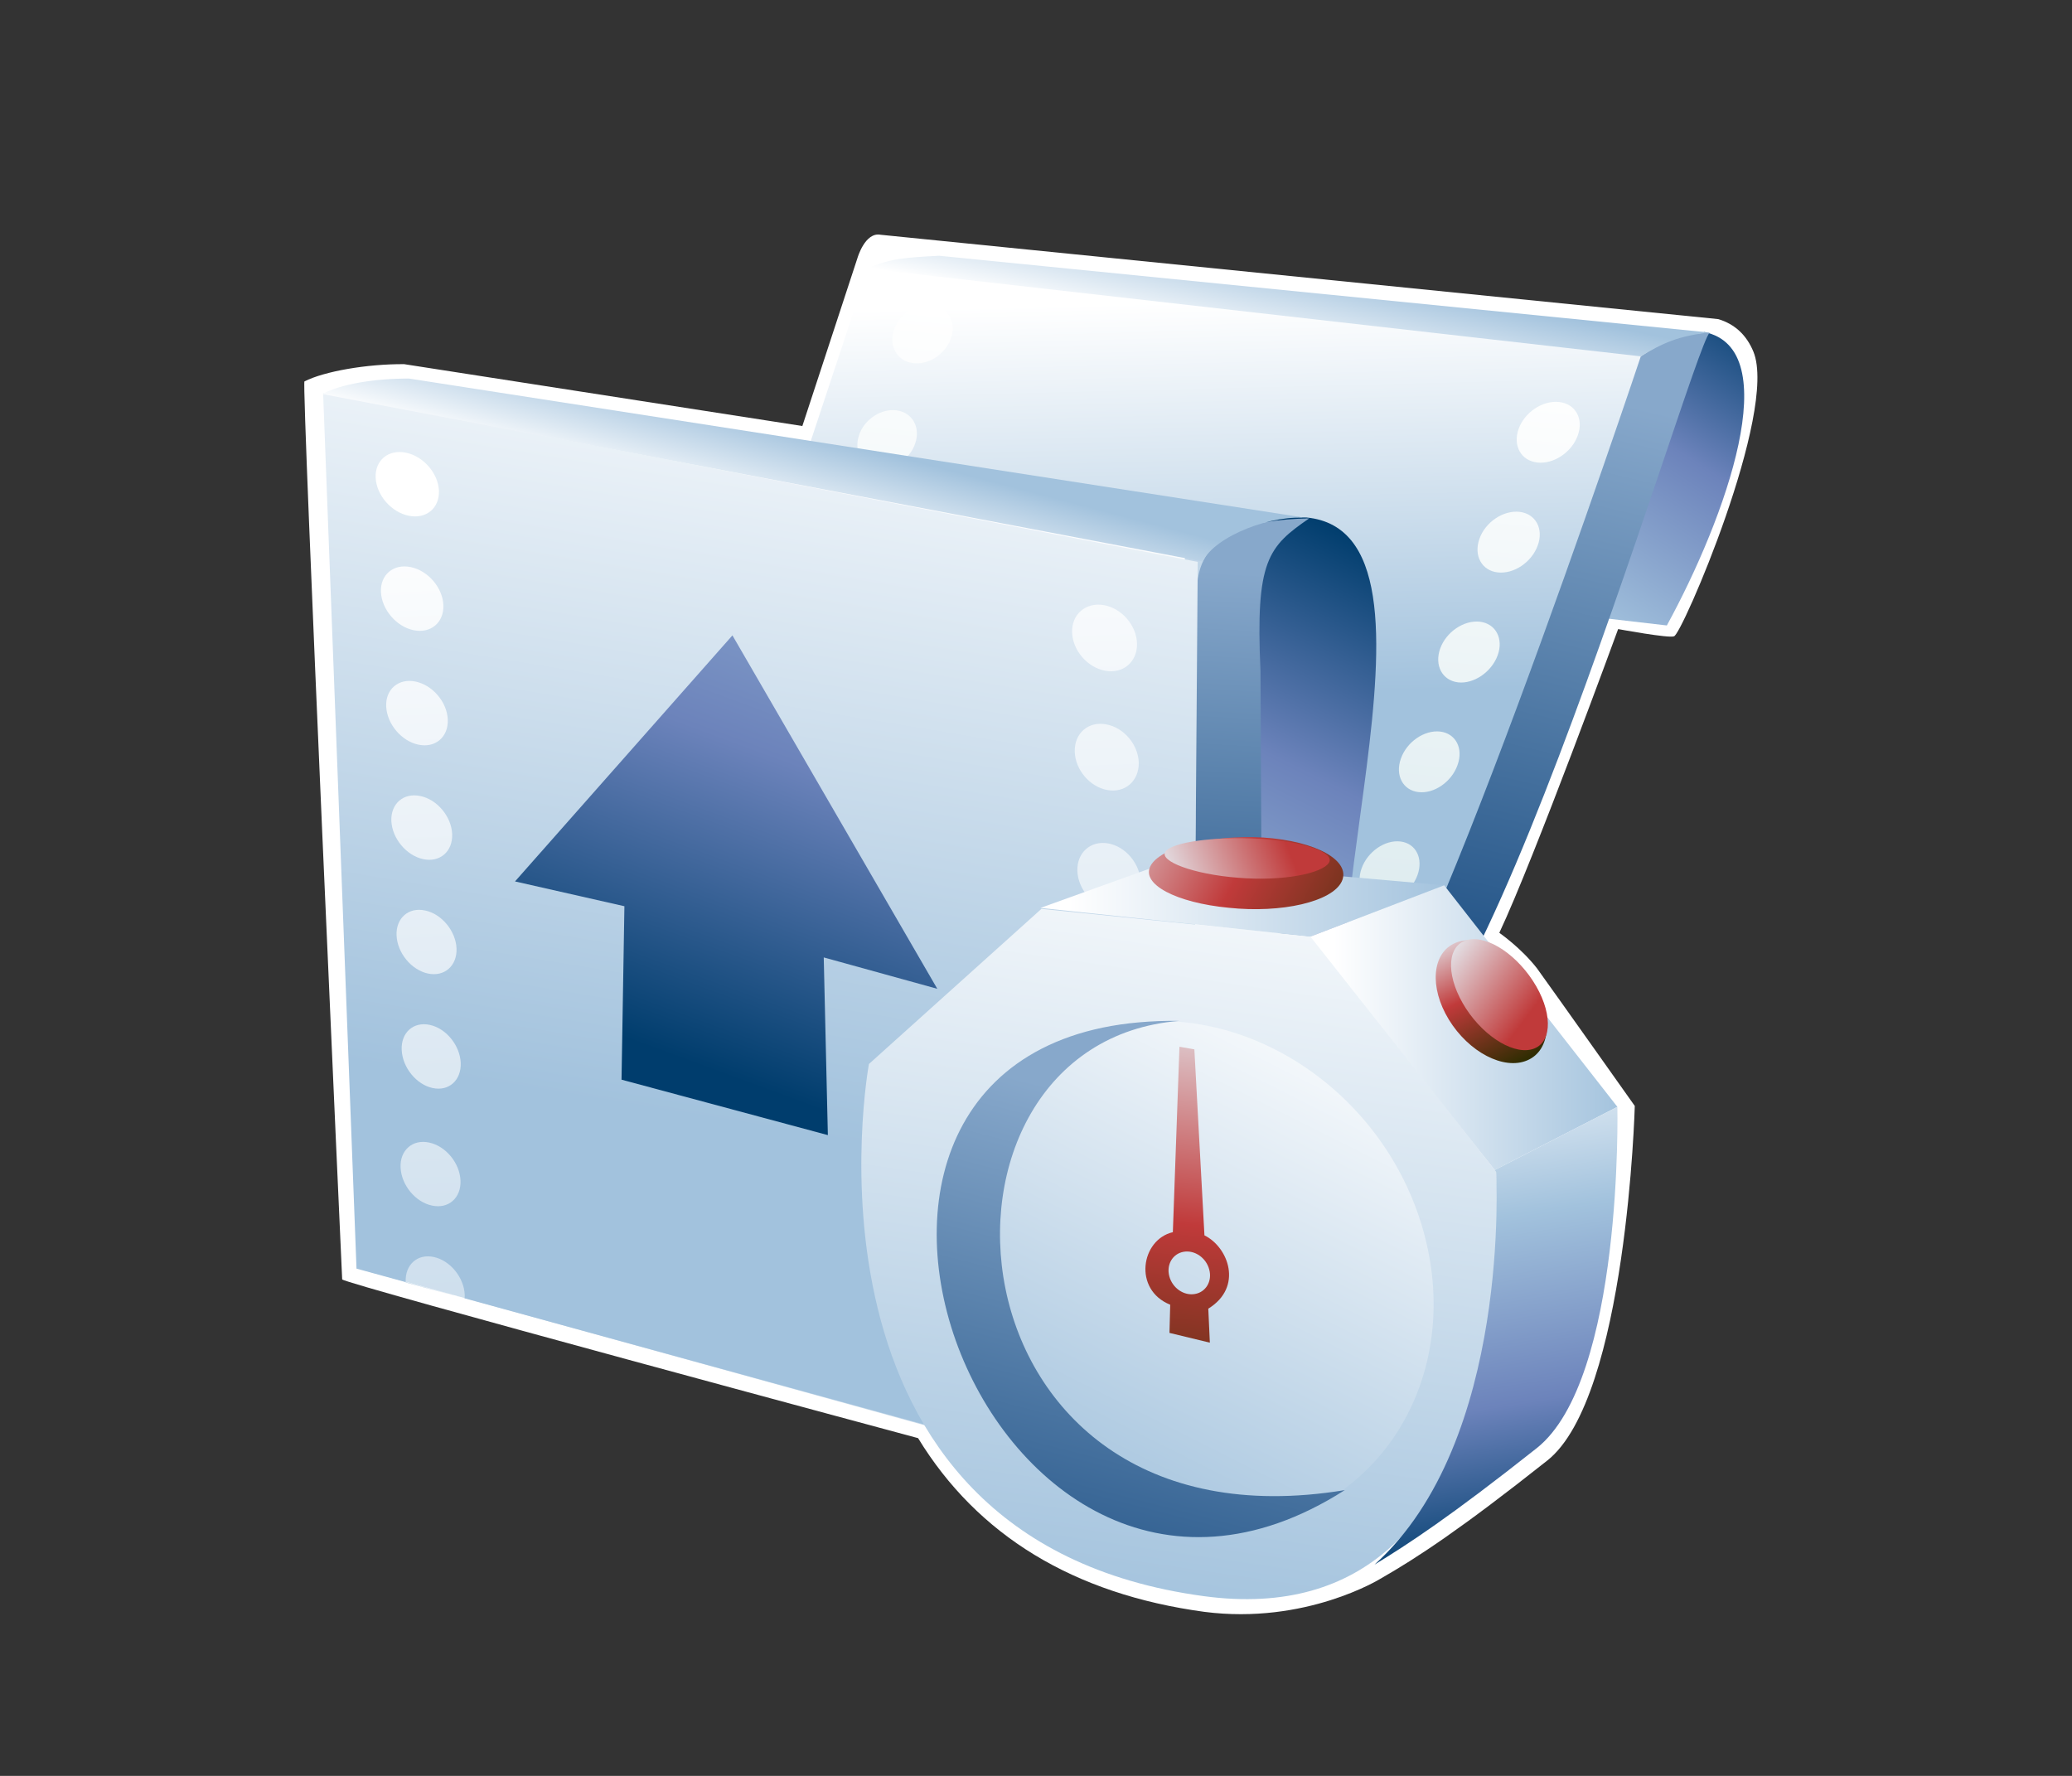 <?xml version="1.0" encoding="UTF-8"?>
<svg xmlns="http://www.w3.org/2000/svg" xmlns:xlink="http://www.w3.org/1999/xlink" contentScriptType="text/ecmascript" width="84" baseProfile="tiny" zoomAndPan="magnify" contentStyleType="text/css" viewBox="0 0 84 72" height="72" preserveAspectRatio="xMidYMid meet" version="1.1">
    <rect x="0" y="0" width="84" height="72" fill="#333333" stroke="none"/>
    <g>
        <g>
            <path fill="#ffffff" d="M 34.761 10.464 C 34.761 10.464 32.705 16.732 32.528 17.272 C 31.937 17.18 16.385 14.764 16.385 14.764 C 14.864 14.754 13.132 15.059 12.342 15.464 C 12.219 15.528 13.872 51.87 13.872 51.87 C 13.878 52.027 36.994 58.246 37.22 58.307 C 39.63 62.253 43.524 64.63 48.82 65.349 C 52.933 65.881 55.955 64.012 55.955 64.012 C 57.454 63.156 59.232 61.985 62.73 59.213 C 65.959 56.655 66.275 44.839 66.275 44.839 C 66.275 44.839 63.104 40.36 62.306 39.254 C 61.66 38.43 60.826 37.852 60.783 37.819 C 62.188 34.846 65.6 25.505 65.6 25.505 C 65.6 25.505 67.703 25.893 67.865 25.795 C 68.156 25.795 72.086 16.704 71.084 14.258 C 70.806 13.583 70.33 13.139 69.66 12.938 L 35.701 9.518 C 35.065 9.396 34.761 10.464 34.761 10.464 z "/>
            <linearGradient x1="-684.72" gradientTransform="matrix(1.19 0 0 -1.19 875.673 1351.901)" y1="1109.135" x2="-674.687" gradientUnits="userSpaceOnUse" y2="1124.696" xlink:type="simple" xlink:actuate="onLoad" id="XMLID_23_" xlink:show="other">
                <stop stop-color="#ffffff" offset="0"/>
                <stop stop-color="#a2c2dd" offset="0.35"/>
                <stop stop-color="#6c83bb" offset="0.7"/>
                <stop stop-color="#003d6d" offset="1"/>
            </linearGradient>
            <path fill="url(#XMLID_23_)" d="M 69.091 13.462 C 72.413 14.135 69.976 20.967 67.575 25.358 L 64.521 25.004 C 64.521 25.006 68.92 13.362 69.091 13.462 z "/>
            <linearGradient x1="-693.303" gradientTransform="matrix(1.19 0 0 -1.19 875.673 1351.901)" y1="1124.455" x2="-696.885" gradientUnits="userSpaceOnUse" y2="1088.52" xlink:type="simple" xlink:actuate="onLoad" id="XMLID_24_" xlink:show="other">
                <stop stop-color="#ffffff" offset="0"/>
                <stop stop-color="#bfdae1" offset="1"/>
            </linearGradient>
            <polygon fill="url(#XMLID_24_)" points="57.404,39.11 32.694,18.796 35.725,10.156 67.332,13.766   "/>
            <linearGradient x1="-693.632" gradientTransform="matrix(1.19 0 0 -1.19 875.673 1351.901)" y1="1128.167" x2="-693.24" gradientUnits="userSpaceOnUse" y2="1112.377" xlink:type="simple" xlink:actuate="onLoad" id="XMLID_25_" xlink:show="other">
                <stop stop-color="#ffffff" offset="0"/>
                <stop stop-color="#ffffff" offset="0.15"/>
                <stop stop-color="#a2c2dd" offset="1"/>
            </linearGradient>
            <path fill="url(#XMLID_25_)" d="M 56.888 40.921 L 32.694 18.408 L 35.362 10.352 L 67.524 14.444 L 56.888 40.921 z M 37.789 12.367 C 37.147 12.276 36.451 12.734 36.239 13.382 C 36.024 14.029 36.368 14.631 37.003 14.721 C 37.64 14.812 38.335 14.354 38.556 13.706 C 38.774 13.055 38.431 12.457 37.789 12.367 z M 36.354 16.638 C 35.725 16.55 35.032 17.003 34.823 17.652 C 34.607 18.301 34.942 18.903 35.572 18.993 C 36.202 19.081 36.888 18.627 37.103 17.978 C 37.326 17.327 36.991 16.726 36.354 16.638 z M 63.206 16.299 C 62.538 16.225 61.805 16.717 61.564 17.393 C 61.325 18.07 61.666 18.681 62.325 18.752 C 62.985 18.827 63.719 18.337 63.962 17.658 C 64.213 16.98 63.871 16.37 63.206 16.299 z M 61.599 20.752 C 60.946 20.68 60.215 21.166 59.976 21.847 C 59.737 22.525 60.07 23.135 60.718 23.207 C 61.373 23.282 62.098 22.793 62.342 22.111 C 62.589 21.437 62.255 20.825 61.599 20.752 z M 59.993 25.206 C 59.346 25.134 58.624 25.623 58.384 26.3 C 58.146 26.979 58.47 27.589 59.112 27.665 C 59.749 27.736 60.469 27.246 60.716 26.568 C 60.963 25.892 60.638 25.282 59.993 25.206 z M 58.384 29.66 C 57.746 29.588 57.032 30.076 56.793 30.754 C 56.553 31.431 56.869 32.039 57.505 32.114 C 58.134 32.19 58.845 31.704 59.087 31.024 C 59.335 30.345 59.022 29.737 58.384 29.66 z M 56.777 34.117 C 56.144 34.041 55.441 34.53 55.199 35.208 C 54.961 35.883 55.266 36.497 55.894 36.574 C 56.517 36.646 57.216 36.162 57.465 35.482 C 57.711 34.801 57.401 34.193 56.777 34.117 z "/>
            <linearGradient x1="-680.94" gradientTransform="matrix(1.19 0 0 -1.19 875.673 1351.901)" y1="1122.396" x2="-685.392" gradientUnits="userSpaceOnUse" y2="1103.441" xlink:type="simple" xlink:actuate="onLoad" id="XMLID_26_" xlink:show="other">
                <stop stop-color="#87a8cb" offset="0"/>
                <stop stop-color="#235487" offset="1"/>
            </linearGradient>
            <path fill="url(#XMLID_26_)" d="M 66.519 14.448 C 66.519 14.448 57.071 42.742 54.941 42.708 C 58.57 48.813 68.497 14.351 69.309 13.485 C 68.11 13.532 67.353 13.879 66.519 14.448 z "/>
            <linearGradient x1="-692.003" gradientTransform="matrix(1.19 0 0 -1.19 875.673 1351.901)" y1="1123.837" x2="-691.342" gradientUnits="userSpaceOnUse" y2="1127.054" xlink:type="simple" xlink:actuate="onLoad" id="XMLID_27_" xlink:show="other">
                <stop stop-color="#ffffff" offset="0"/>
                <stop stop-color="#ffffff" offset="0.05"/>
                <stop stop-color="#a2c2dd" offset="1"/>
            </linearGradient>
            <path fill="url(#XMLID_27_)" d="M 66.519 14.448 C 67.378 13.92 68.066 13.607 69.309 13.482 L 38.069 10.369 C 36.729 10.442 36.073 10.476 35.158 10.89 L 66.519 14.448 z "/>
            <linearGradient x1="-698.981" gradientTransform="matrix(1.19 0 0 -1.19 875.673 1351.901)" y1="1092.748" x2="-687.078" gradientUnits="userSpaceOnUse" y2="1116.476" xlink:type="simple" xlink:actuate="onLoad" id="XMLID_28_" xlink:show="other">
                <stop stop-color="#ffffff" offset="0"/>
                <stop stop-color="#a2c2dd" offset="0.35"/>
                <stop stop-color="#6c83bb" offset="0.7"/>
                <stop stop-color="#003d6d" offset="1"/>
            </linearGradient>
            <path fill="url(#XMLID_28_)" d="M 51.324 21.125 C 60.251 19.054 52.65 37.555 54.94 42.708 L 50.16 35.1 C 50.16 35.098 51.298 21.374 51.324 21.125 z "/>
            <linearGradient x1="-692.91" gradientTransform="matrix(1.19 0 0 -1.19 875.673 1351.901)" y1="1116.49" x2="-693.797" gradientUnits="userSpaceOnUse" y2="1100.832" xlink:type="simple" xlink:actuate="onLoad" id="XMLID_29_" xlink:show="other">
                <stop stop-color="#87a8cb" offset="0"/>
                <stop stop-color="#235487" offset="1"/>
            </linearGradient>
            <path fill="url(#XMLID_29_)" d="M 48.45 34.84 L 48.52 24.068 C 48.49 21.614 50.621 21.066 53.076 21.017 C 51.415 22.16 50.893 22.715 51.101 27.202 L 51.142 35.487 L 48.45 34.84 z "/>
            <linearGradient x1="-709.867" gradientTransform="matrix(1.19 0 0 -1.19 875.673 1351.901)" y1="1121.951" x2="-707.98" gradientUnits="userSpaceOnUse" y2="1067.968" xlink:type="simple" xlink:actuate="onLoad" id="XMLID_30_" xlink:show="other">
                <stop stop-color="#ffffff" offset="0"/>
                <stop stop-color="#ffffff" offset="0.05"/>
                <stop stop-color="#a2c2dd" offset="1"/>
            </linearGradient>
            <polygon fill="url(#XMLID_30_)" points="47.904,60.667 14.71,51.487 13.356,15.992 48.036,22.259   "/>
            <linearGradient x1="-705.814" gradientTransform="matrix(1.19 0 0 -1.19 875.673 1351.901)" y1="1127.542" x2="-710.727" gradientUnits="userSpaceOnUse" y2="1097.711" xlink:type="simple" xlink:actuate="onLoad" id="XMLID_31_" xlink:show="other">
                <stop stop-color="#ffffff" offset="0"/>
                <stop stop-color="#ffffff" offset="0.05"/>
                <stop stop-color="#a2c2dd" offset="1"/>
            </linearGradient>
            <path fill="url(#XMLID_31_)" d="M 48.271 60.72 L 14.453 51.434 L 13.099 15.94 L 48.557 22.781 L 48.271 60.72 z M 16.457 18.353 C 15.744 18.208 15.198 18.663 15.229 19.368 C 15.264 20.076 15.861 20.767 16.57 20.91 C 17.276 21.056 17.823 20.601 17.795 19.893 C 17.766 19.188 17.164 18.498 16.457 18.353 z M 16.653 22.992 C 15.951 22.846 15.409 23.302 15.444 24.006 C 15.478 24.714 16.07 25.406 16.766 25.55 C 17.465 25.695 18.005 25.237 17.974 24.529 C 17.946 23.828 17.354 23.136 16.653 22.992 z M 16.849 27.633 C 16.158 27.487 15.621 27.946 15.657 28.649 C 15.693 29.357 16.276 30.048 16.963 30.191 C 17.65 30.337 18.182 29.879 18.153 29.174 C 18.125 28.465 17.542 27.779 16.849 27.633 z M 17.045 32.275 C 16.362 32.126 15.834 32.585 15.866 33.29 C 15.9 33.998 16.479 34.687 17.156 34.832 C 17.833 34.977 18.359 34.523 18.331 33.815 C 18.302 33.107 17.724 32.415 17.045 32.275 z M 17.237 36.915 C 16.565 36.766 16.043 37.227 16.077 37.929 C 16.109 38.638 16.681 39.327 17.348 39.47 C 18.017 39.613 18.536 39.156 18.508 38.453 C 18.479 37.75 17.908 37.054 17.237 36.915 z M 17.427 41.553 C 16.764 41.407 16.252 41.863 16.285 42.567 C 16.315 43.276 16.878 43.97 17.535 44.111 C 18.195 44.257 18.704 43.799 18.678 43.094 C 18.649 42.387 18.089 41.695 17.427 41.553 z M 17.398 46.323 C 16.727 46.177 16.206 46.636 16.24 47.338 C 16.273 48.049 16.842 48.738 17.511 48.877 C 18.18 49.024 18.699 48.568 18.669 47.863 C 18.64 47.155 18.074 46.466 17.398 46.323 z M 44.753 24.534 C 44.024 24.406 43.445 24.899 43.463 25.634 C 43.484 26.368 44.088 27.069 44.814 27.196 C 45.532 27.325 46.109 26.835 46.095 26.101 C 46.083 25.364 45.481 24.663 44.753 24.534 z M 44.842 29.367 C 44.124 29.234 43.555 29.727 43.571 30.466 C 43.586 31.202 44.181 31.905 44.896 32.031 C 45.607 32.16 46.175 31.666 46.166 30.929 C 46.153 30.194 45.561 29.495 44.842 29.367 z M 44.93 34.195 C 44.221 34.068 43.66 34.562 43.677 35.297 C 43.696 36.03 44.279 36.732 44.984 36.86 C 45.691 36.99 46.251 36.495 46.239 35.76 C 46.225 35.026 45.639 34.324 44.93 34.195 z M 17.59 50.964 C 16.926 50.818 16.415 51.274 16.447 51.978 C 16.447 51.985 16.447 51.989 16.447 51.996 L 18.833 52.636 C 18.837 52.593 18.843 52.55 18.841 52.505 C 18.816 51.799 18.254 51.106 17.59 50.964 z "/>
            <linearGradient x1="-708.349" gradientTransform="matrix(1.19 0 0 -1.19 875.673 1351.901)" y1="1117.916" x2="-707.514" gradientUnits="userSpaceOnUse" y2="1121.081" xlink:type="simple" xlink:actuate="onLoad" id="XMLID_32_" xlink:show="other">
                <stop stop-color="#ffffff" offset="0"/>
                <stop stop-color="#ffffff" offset="0.05"/>
                <stop stop-color="#a2c2dd" offset="1"/>
            </linearGradient>
            <path fill="url(#XMLID_32_)" d="M 48.76 22.765 C 49.242 21.728 51.658 20.806 53.078 21.018 L 16.582 15.348 C 15.233 15.344 13.833 15.56 13.07 15.976 L 48.76 22.765 z "/>
            <linearGradient x1="-693.172" gradientTransform="matrix(1.19 0 0 -1.19 875.673 1351.901)" y1="1110.222" x2="-697.467" gradientUnits="userSpaceOnUse" y2="1080.808" xlink:type="simple" xlink:actuate="onLoad" id="XMLID_33_" xlink:show="other">
                <stop stop-color="#ffffff" offset="0"/>
                <stop stop-color="#ffffff" offset="0.05"/>
                <stop stop-color="#a2c2dd" offset="1"/>
            </linearGradient>
            <path fill="url(#XMLID_33_)" d="M 35.227 43.138 L 42.22 36.848 L 53.192 37.967 L 60.654 47.514 C 60.654 47.514 62.196 66.524 48.801 64.713 C 31.659 62.397 35.227 43.138 35.227 43.138 z "/>
            <linearGradient x1="-700.134" gradientTransform="matrix(1.19 0 0 -1.19 875.673 1351.901)" y1="1104.984" x2="-686.386" gradientUnits="userSpaceOnUse" y2="1104.984" xlink:type="simple" xlink:actuate="onLoad" id="XMLID_34_" xlink:show="other">
                <stop stop-color="#ffffff" offset="0"/>
                <stop stop-color="#ffffff" offset="0.05"/>
                <stop stop-color="#a2c2dd" offset="1"/>
            </linearGradient>
            <polygon fill="url(#XMLID_34_)" points="42.181,36.81 47.444,34.915 58.548,35.893 53.123,37.972   "/>
            <linearGradient x1="-690.943" gradientTransform="matrix(1.19 0 0 -1.19 875.673 1351.901)" y1="1100.6" x2="-680.488" gradientUnits="userSpaceOnUse" y2="1100.6" xlink:type="simple" xlink:actuate="onLoad" id="XMLID_35_" xlink:show="other">
                <stop stop-color="#ffffff" offset="0"/>
                <stop stop-color="#ffffff" offset="0.05"/>
                <stop stop-color="#a2c2dd" offset="1"/>
            </linearGradient>
            <polygon fill="url(#XMLID_35_)" points="53.123,37.972 58.548,35.893 65.569,44.875 60.596,47.436   "/>
            <linearGradient x1="-688.552" gradientTransform="matrix(1.19 0 0 -1.19 875.673 1351.901)" y1="1105.3" x2="-699.237" gradientUnits="userSpaceOnUse" y2="1084.042" xlink:type="simple" xlink:actuate="onLoad" id="XMLID_36_" xlink:show="other">
                <stop stop-color="#ffffff" offset="0"/>
                <stop stop-color="#ffffff" offset="0.15"/>
                <stop stop-color="#a2c2dd" offset="1"/>
            </linearGradient>
            <path fill="url(#XMLID_36_)" d="M 57.755 50.094 C 59.231 55.731 56.097 61.032 50.764 61.936 C 45.43 62.837 39.914 59.0 38.439 53.366 C 36.965 47.727 40.098 42.428 45.43 41.523 C 50.764 40.622 56.281 44.457 57.755 50.094 z "/>
            <linearGradient x1="-694.682" gradientTransform="matrix(1.19 0 0 -1.19 875.673 1351.901)" y1="1097.65" x2="-699.02" gradientUnits="userSpaceOnUse" y2="1080.861" xlink:type="simple" xlink:actuate="onLoad" id="XMLID_37_" xlink:show="other">
                <stop stop-color="#87a8cb" offset="0"/>
                <stop stop-color="#235487" offset="1"/>
            </linearGradient>
            <path fill="url(#XMLID_37_)" d="M 47.816 41.39 C 29.478 41.116 39.726 69.861 54.518 60.414 C 37.998 63.133 36.594 42.278 47.816 41.39 z "/>
            <linearGradient x1="-686.301" gradientTransform="matrix(1.19 0 0 -1.19 875.673 1351.901)" y1="1100.744" x2="-683.476" gradientUnits="userSpaceOnUse" y2="1082.824" xlink:type="simple" xlink:actuate="onLoad" id="XMLID_38_" xlink:show="other">
                <stop stop-color="#ffffff" offset="0"/>
                <stop stop-color="#a2c2dd" offset="0.35"/>
                <stop stop-color="#6c83bb" offset="0.7"/>
                <stop stop-color="#003d6d" offset="1"/>
            </linearGradient>
            <path fill="url(#XMLID_38_)" d="M 65.569 44.875 L 60.595 47.438 L 60.593 47.441 L 60.652 47.514 C 60.652 47.514 61.297 58.438 55.723 63.435 C 57.063 62.619 58.78 61.501 62.297 58.715 C 65.818 55.929 65.569 44.875 65.569 44.875 z "/>
            <linearGradient x1="-686.363" gradientTransform="matrix(1.19 0 0 -1.19 875.673 1351.901)" y1="1104.518" x2="-683.815" gradientUnits="userSpaceOnUse" y2="1099.63" xlink:type="simple" xlink:actuate="onLoad" id="XMLID_39_" xlink:show="other">
                <stop stop-color="#e6eef4" offset="0"/>
                <stop stop-color="#c03a3a" offset="0.44"/>
                <stop stop-color="#302d02" offset="0.94"/>
                <stop stop-color="#302d02" offset="1"/>
            </linearGradient>
            <path fill="url(#XMLID_39_)" d="M 62.175 39.882 C 62.98 41.196 62.863 42.591 61.914 42.991 C 60.964 43.398 59.542 42.655 58.736 41.336 C 57.935 40.023 58.052 38.629 59.002 38.228 C 59.947 37.822 61.366 38.564 62.175 39.882 z "/>
            <linearGradient x1="-686.623" gradientTransform="matrix(1.19 0 0 -1.19 875.673 1351.901)" y1="1103.336" x2="-683.928" gradientUnits="userSpaceOnUse" y2="1101.284" xlink:type="simple" xlink:actuate="onLoad" id="XMLID_40_" xlink:show="other">
                <stop stop-color="#e3dfe4" offset="0"/>
                <stop stop-color="#c03a3a" offset="1"/>
            </linearGradient>
            <path fill="url(#XMLID_40_)" d="M 62.146 39.769 C 62.93 40.974 62.956 42.201 62.209 42.506 C 61.458 42.815 60.214 42.092 59.432 40.89 C 58.649 39.682 58.621 38.454 59.369 38.148 C 60.118 37.836 61.36 38.561 62.146 39.769 z "/>
            <linearGradient x1="-699.015" gradientTransform="matrix(1.19 0 0 -1.19 875.673 1351.901)" y1="1108.941" x2="-686.965" gradientUnits="userSpaceOnUse" y2="1102.681" xlink:type="simple" xlink:actuate="onLoad" id="XMLID_41_" xlink:show="other">
                <stop stop-color="#e6eef4" offset="0"/>
                <stop stop-color="#c03a3a" offset="0.44"/>
                <stop stop-color="#302d02" offset="0.94"/>
                <stop stop-color="#302d02" offset="1"/>
            </linearGradient>
            <path fill="url(#XMLID_41_)" d="M 51.223 33.957 C 53.367 34.099 54.784 34.903 54.396 35.736 C 54.007 36.56 51.959 37.031 49.813 36.804 C 47.676 36.599 46.253 35.847 46.641 35.11 C 47.031 34.359 49.084 33.835 51.223 33.957 z "/>
            <linearGradient x1="-695.729" gradientTransform="matrix(1.19 0 0 -1.19 875.673 1351.901)" y1="1105.336" x2="-691.868" gradientUnits="userSpaceOnUse" y2="1106.875" xlink:type="simple" xlink:actuate="onLoad" id="XMLID_42_" xlink:show="other">
                <stop stop-color="#e3dfe4" offset="0"/>
                <stop stop-color="#c03a3a" offset="1"/>
            </linearGradient>
            <path fill="url(#XMLID_42_)" d="M 51.049 34.006 C 52.881 34.115 54.141 34.56 53.871 34.984 C 53.597 35.408 52.028 35.739 50.195 35.587 C 48.363 35.445 46.979 34.91 47.247 34.526 C 47.521 34.144 49.222 33.906 51.049 34.006 z "/>
            <linearGradient x1="-694.082" gradientTransform="matrix(1.19 0 0 -1.19 875.673 1351.901)" y1="1102.389" x2="-696.004" gradientUnits="userSpaceOnUse" y2="1083.945" xlink:type="simple" xlink:actuate="onLoad" id="XMLID_43_" xlink:show="other">
                <stop stop-color="#e6eef4" offset="0"/>
                <stop stop-color="#c03a3a" offset="0.44"/>
                <stop stop-color="#302d02" offset="0.94"/>
                <stop stop-color="#302d02" offset="1"/>
            </linearGradient>
            <path fill="url(#XMLID_43_)" d="M 48.985 53.057 L 49.048 54.436 L 47.411 54.04 L 47.441 52.897 C 45.929 52.29 46.253 50.258 47.548 49.956 L 47.816 42.438 L 48.42 42.545 L 48.829 50.085 C 49.8 50.563 50.408 52.181 48.985 53.057 z M 47.989 50.751 C 47.54 50.826 47.279 51.272 47.404 51.743 C 47.53 52.218 47.989 52.541 48.439 52.463 C 48.886 52.39 49.151 51.942 49.024 51.475 C 48.901 50.997 48.438 50.675 47.989 50.751 z "/>
            <linearGradient x1="-699.835" gradientTransform="matrix(1.19 0 0 -1.19 875.673 1351.901)" y1="1133.593" x2="-712.285" gradientUnits="userSpaceOnUse" y2="1099.826" xlink:type="simple" xlink:actuate="onLoad" id="XMLID_44_" xlink:show="other">
                <stop stop-color="#ffffff" offset="0"/>
                <stop stop-color="#a2c2dd" offset="0.35"/>
                <stop stop-color="#6c83bb" offset="0.7"/>
                <stop stop-color="#003d6d" offset="1"/>
            </linearGradient>
            <polygon fill="url(#XMLID_44_)" points="33.395,38.817 33.562,46.021 25.197,43.773 25.314,36.741 20.879,35.736 29.693,25.76     37.998,40.089   "/>
        </g>
        <rect width="84" fill="none" height="72"/>
    </g>
</svg>
